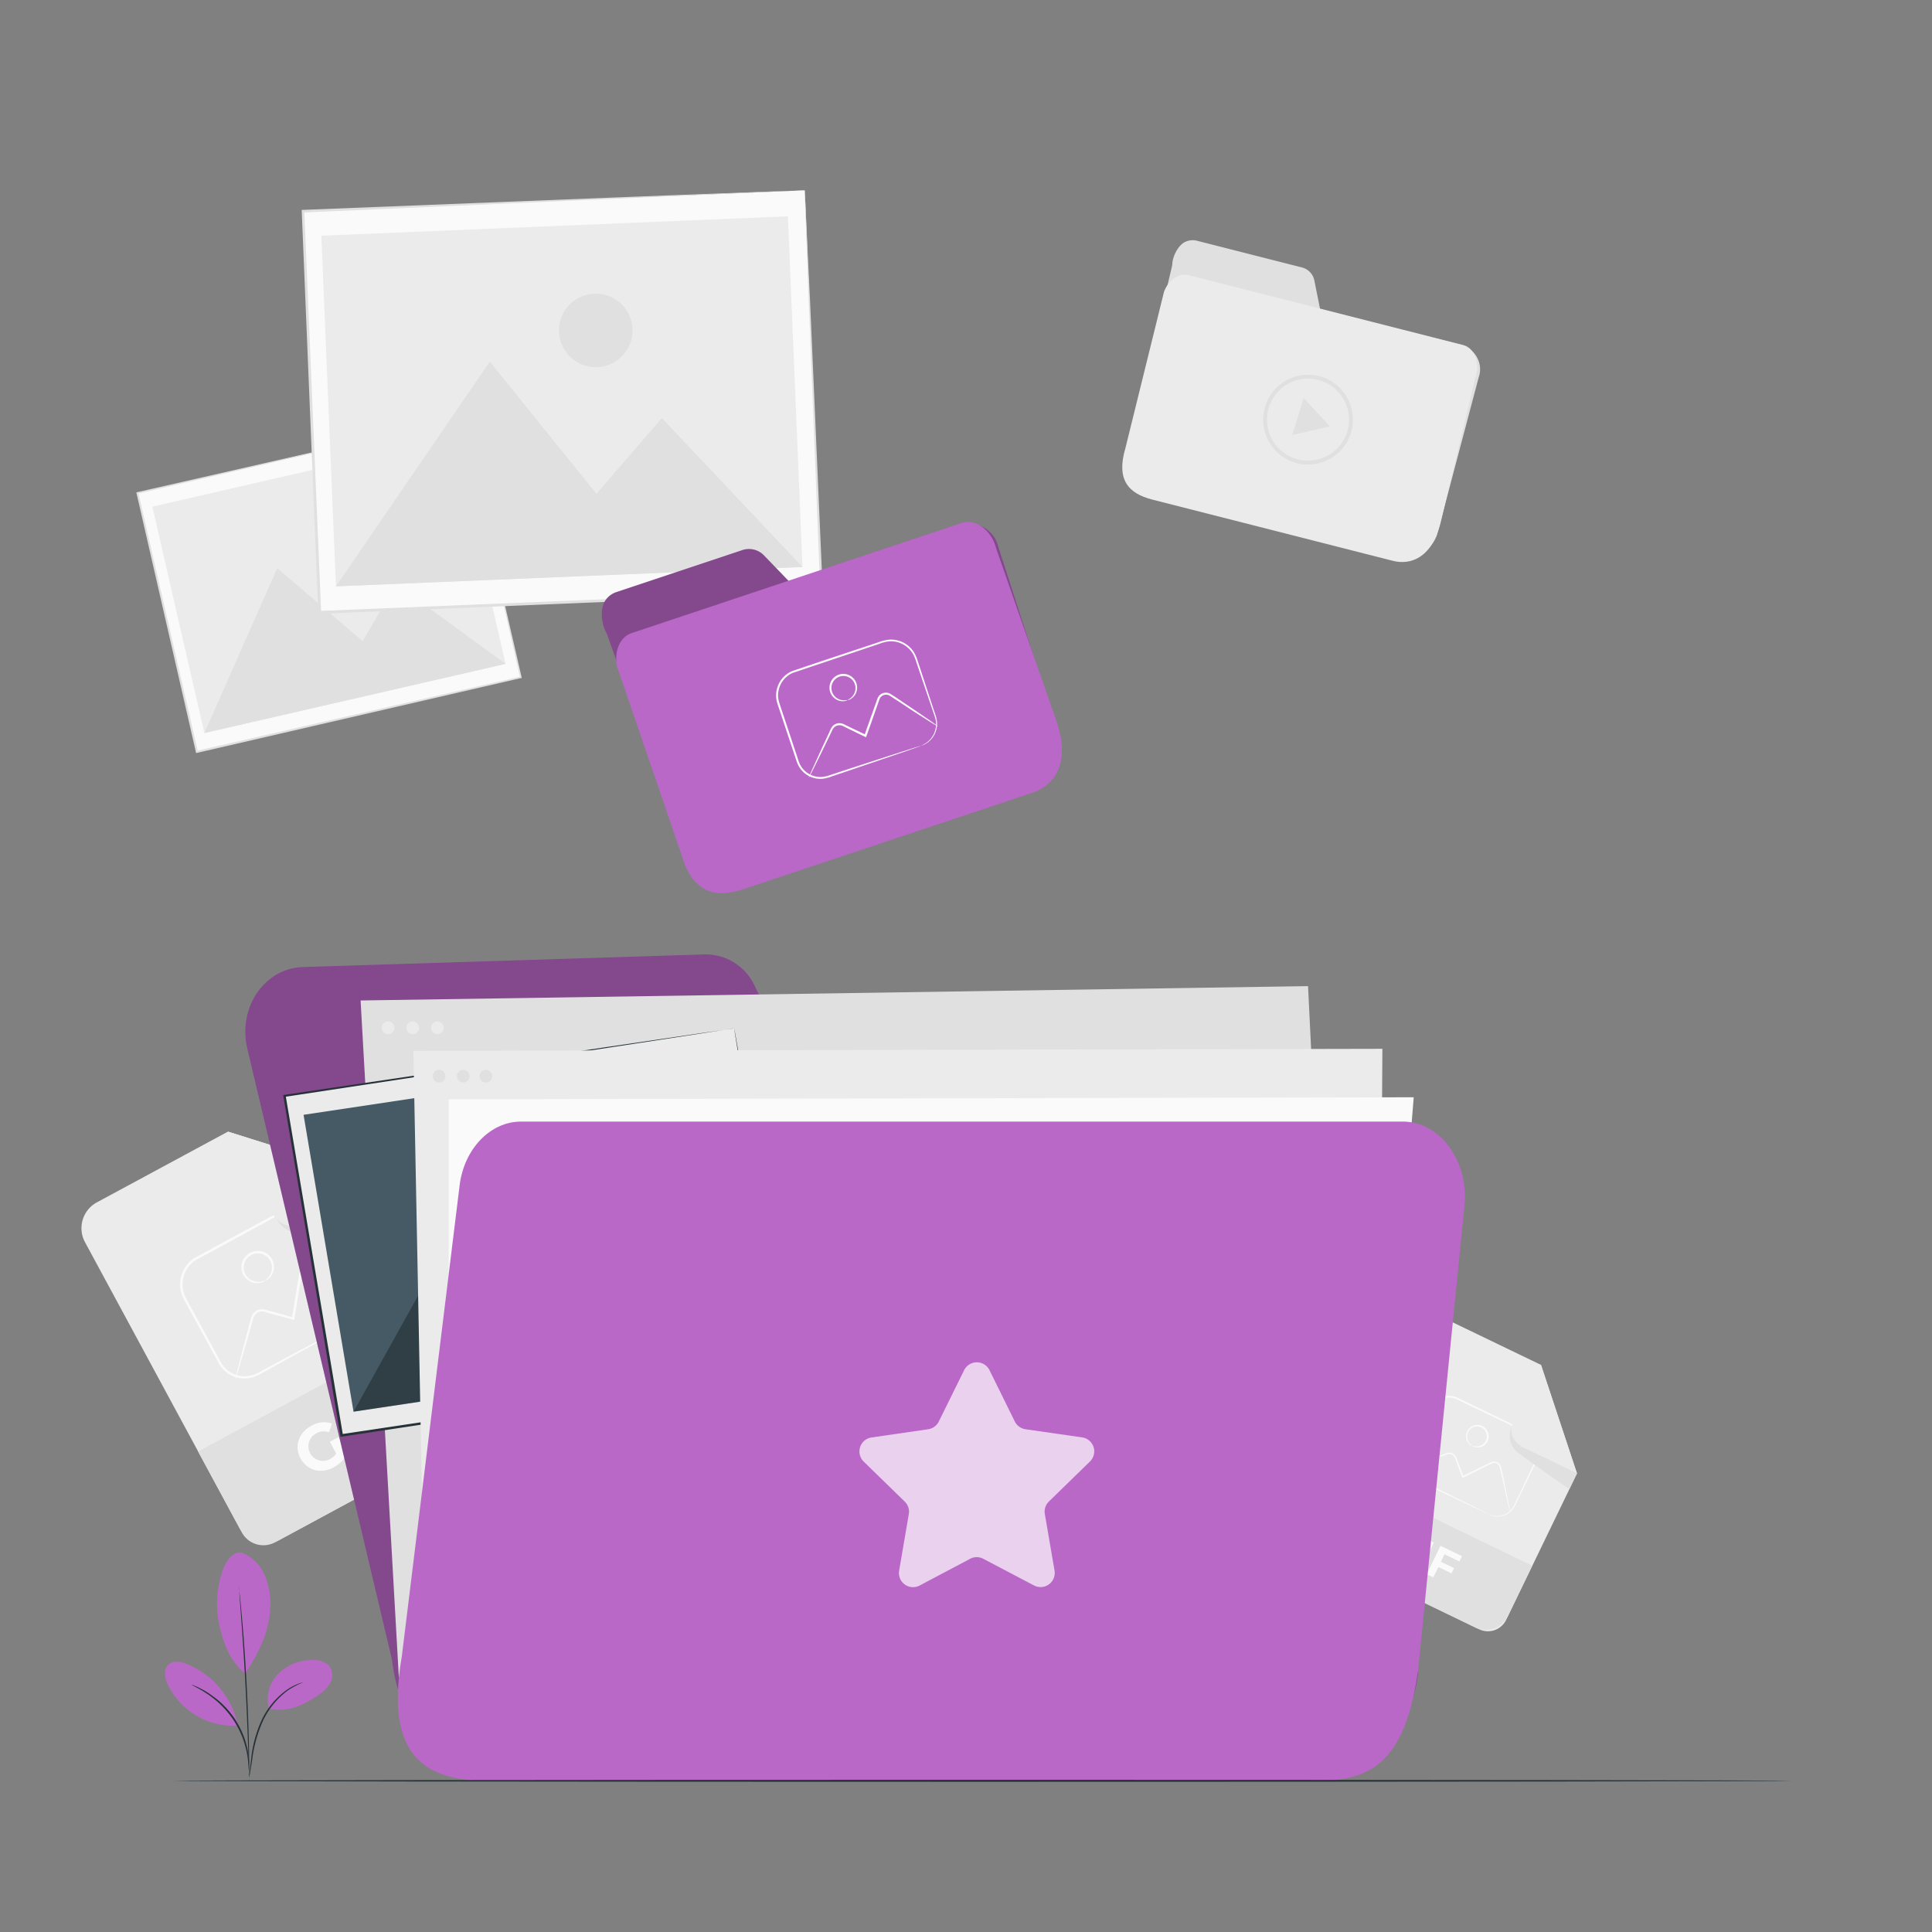 <svg xmlns="http://www.w3.org/2000/svg" viewBox="0 0 500 500"><rect x="0" y="0" width="500" height="500" fill="#808080" stroke="none"/><g id="freepik--background-complete--inject-2"><path d="M292,117l11.38-48.41c0-2.14,1.5-5.15,3.38-6a4.51,4.51,0,0,1,3-.29l27.11,6.9a4.34,4.34,0,0,1,3.3,3.48L341.64,80,377.1,89c4.82.8,6.82,5.26,5.6,8.6l-10.81,40.84c-1.72,4.71-6.88,7.28-11,6.23l-62.68-15.94C293.92,127.65,291.24,122.93,292,117Z" style="fill:#e0e0e0"></path><path d="M291.25,116l10-40.5c1.18-3.1,3.89-4.93,6.38-4.29L378.67,89.3c3,.77,4.47,4.77,3.13,8.56l-9,37.52c-2.37,9.33-8,10.85-12.29,9.77L298.24,129.3C291.84,127.67,288.88,124,291.25,116Z" style="fill:#ebebeb"></path><path d="M338.52,120.22a11.46,11.46,0,0,1-3.4-.52A11.61,11.61,0,1,1,349.63,112h0A11.64,11.64,0,0,1,338.52,120.22Zm0-22.24a10.62,10.62,0,1,0,10.15,13.73h0A10.62,10.62,0,0,0,338.53,98Z" style="fill:#e0e0e0"></path><polygon points="335.91 107.79 337.38 103.01 340.79 106.67 344.2 110.34 339.32 111.46 334.44 112.58 335.91 107.79" style="fill:#e0e0e0"></polygon><path d="M125.76,369.66,72.3,398.55A7.6,7.6,0,0,1,62,395.48l-40-74a7.61,7.61,0,0,1,3.07-10.31L59,292.86l40.86,12.86,29,53.63A7.61,7.61,0,0,1,125.76,369.66Z" style="fill:#ebebeb"></path><path d="M93.1,341.35s.44-.26,1.16-.87A7.23,7.23,0,0,0,96.4,337a6.94,6.94,0,0,0-.32-4.55c-.24-.53-.55-1.07-.86-1.64L91,323.16l-2.44-4.47-1.29-2.38A12.28,12.28,0,0,0,85.8,314a7.73,7.73,0,0,0-4.94-2.61,7.57,7.57,0,0,0-3,.21,12.42,12.42,0,0,0-2.82,1.28l-24.5,13.31a7.47,7.47,0,0,0-3.29,5.92,7.12,7.12,0,0,0,.65,3.35c.49,1,1.1,2.07,1.64,3.1L56,350.41c.51.92,1,1.93,1.53,2.75a7.22,7.22,0,0,0,2.14,2,7.09,7.09,0,0,0,5.48.77,11.93,11.93,0,0,0,2.5-1.13L70,353.54l4.49-2.41,13.57-7.21L91.79,342l1-.49a1.6,1.6,0,0,1,.34-.14,1.64,1.64,0,0,1-.31.2l-.94.55c-.88.48-2.1,1.17-3.65,2l-13.47,7.39L70.26,354l-2.38,1.3a12.22,12.22,0,0,1-2.61,1.19,7.59,7.59,0,0,1-8.24-3c-.61-.93-1-1.85-1.57-2.8L49,338.86c-.55-1-1.13-2-1.67-3.14a7.79,7.79,0,0,1-.71-3.63,8.12,8.12,0,0,1,3.57-6.43c8.73-4.81,17-9.21,24.58-13.3a12.65,12.65,0,0,1,3-1.32,8.11,8.11,0,0,1,3.17-.21,8.27,8.27,0,0,1,5.27,2.82,12.57,12.57,0,0,1,1.53,2.42c.43.81.86,1.6,1.28,2.38q1.24,2.34,2.4,4.49c1.53,2.86,2.91,5.45,4.12,7.73.31.57.6,1.11.86,1.68a7.3,7.3,0,0,1,.46,1.7,7.12,7.12,0,0,1-2.51,6.53A5.4,5.4,0,0,1,93.1,341.35Z" style="fill:#fafafa"></path><path d="M97.21,334.6a2.12,2.12,0,0,1-.61-.19l-1.68-.66c-1.53-.65-3.61-1.51-6.13-2.56l-4.21-1.8-2.35-1L81,327.87a2.09,2.09,0,0,0-1.19-.1,2.16,2.16,0,0,0-1.66,1.67c-.16.95-.32,1.92-.49,2.91-.34,2-.68,4-1,6.16-.16.95-.32,1.88-.47,2.76l-.06.35-.34-.1L70.22,340l-1.32-.38a3.27,3.27,0,0,0-1.22-.21,2.28,2.28,0,0,0-1.88,1.16,4.75,4.75,0,0,0-.39,1.12l-.33,1.17c-.22.77-.43,1.51-.64,2.23-.4,1.44-.79,2.77-1.14,4l-1.68,5.74c-.19.61-.35,1.12-.49,1.54a2.11,2.11,0,0,1-.2.53,1.93,1.93,0,0,1,.09-.56c.1-.43.22-.95.37-1.58.38-1.45.88-3.4,1.5-5.79.32-1.23.68-2.57,1.06-4q.3-1.1.6-2.25c.11-.38.21-.78.32-1.17a5,5,0,0,1,.43-1.25,2.88,2.88,0,0,1,2.34-1.48,3.82,3.82,0,0,1,1.42.23l1.33.37,5.55,1.54-.41.25c.15-.88.31-1.81.47-2.76l1-6.15q.26-1.5.51-2.94a2.74,2.74,0,0,1,2.15-2.12,2.68,2.68,0,0,1,1.51.14l1.23.54,2.34,1L89,330.77l6,2.75,1.63.77A3.48,3.48,0,0,1,97.21,334.6Z" style="fill:#fafafa"></path><path d="M68.55,331.44c0-.05.28-.23.71-.66a4,4,0,0,0,1.09-2.25,3.73,3.73,0,0,0-1.25-3.3,3.67,3.67,0,0,0-6,3.26,3.75,3.75,0,0,0,2.09,2.86,4,4,0,0,0,2.47.32,9,9,0,0,1,.94-.23,1.92,1.92,0,0,1-.88.47,3.9,3.9,0,0,1-2.72-.15,4.16,4.16,0,0,1-2.48-3.18,4.24,4.24,0,0,1,7-3.8,4.17,4.17,0,0,1,1.31,3.82A4,4,0,0,1,69.43,331,2,2,0,0,1,68.55,331.44Z" style="fill:#fafafa"></path><path d="M53.88,355.78h76a0,0,0,0,1,0,0v23.77a6.36,6.36,0,0,1-6.36,6.36H60.24a6.36,6.36,0,0,1-6.36-6.36V355.78A0,0,0,0,1,53.88,355.78Z" transform="translate(-165.29 88.29) rotate(-28.39)" style="fill:#e0e0e0"></path><path d="M59,292.86l11.26,20.82a7.06,7.06,0,0,0,9.58,2.86l20-10.82Z" style="fill:#ebebeb"></path><path d="M71.5,315.36s2.47,5.2,9.11,3.75c.25-.06.5-.13.74-.21,2.87-.94,21.73-7.19,21.52-7.58l-3-5.6-20,10.83S74.73,319.08,71.5,315.36Z" style="fill:#e0e0e0"></path><path d="M85.37,373.13l2.2-1.19,2.28,4.22a8.17,8.17,0,0,1-3.49,3.59c-3.27,1.77-6.89.83-8.58-2.31s-.5-6.67,2.81-8.46a6.32,6.32,0,0,1,5.32-.56l-.77,2.26a4,4,0,0,0-3.32.28,3.78,3.78,0,1,0,3.56,6.67A4.22,4.22,0,0,0,87,376.17Z" style="fill:#fafafa"></path><path d="M87.07,365.71l2.4-1.3,5.62,10.39-2.4,1.3Z" style="fill:#fafafa"></path><path d="M95.38,363.71l1.49,2.74,4.81-2.6,1,1.93-4.81,2.61,2,3.78-2.41,1.3-5.62-10.39,7.86-4.25,1,1.93Z" style="fill:#fafafa"></path><path d="M382.79,421.65,345,403.39a5.25,5.25,0,0,1-2.44-7l25.26-52.28a5.25,5.25,0,0,1,7-2.44l24,11.57,9.31,28.07L389.8,419.2A5.25,5.25,0,0,1,382.79,421.65Z" style="fill:#ebebeb"></path><path d="M385.44,391.92s.32.14.95.3a5,5,0,0,0,2.8-.19,4.75,4.75,0,0,0,1.7-1.11,5.07,5.07,0,0,0,.72-.91c.2-.35.38-.74.57-1.15.76-1.61,1.64-3.44,2.6-5.45.48-1,1-2.07,1.51-3.18l.81-1.68a8.16,8.16,0,0,0,.7-1.77,5.38,5.38,0,0,0-.53-3.81A5.21,5.21,0,0,0,396,371.4a8.65,8.65,0,0,0-1.86-1.06L376.75,362a5.2,5.2,0,0,0-4.65.55,5,5,0,0,0-1.61,1.72c-.37.69-.71,1.45-1.07,2.17-1.41,2.9-2.76,5.7-4.05,8.36-.31.67-.68,1.33-.93,2a5,5,0,0,0-.26,2,4.89,4.89,0,0,0,1.79,3.38,7.77,7.77,0,0,0,1.64.94l1.68.82,3.16,1.54,9.52,4.68,2.58,1.29.67.35.22.13a.75.75,0,0,1-.24-.09l-.69-.31-2.61-1.21-9.59-4.56-3.17-1.51-1.69-.81a8,8,0,0,1-1.71-1,5.19,5.19,0,0,1-1.94-3.63,5.13,5.13,0,0,1,.27-2.19c.27-.71.62-1.32.93-2,1.28-2.67,2.63-5.47,4-8.37.36-.73.68-1.45,1.08-2.2a5.4,5.4,0,0,1,1.75-1.87,5.61,5.61,0,0,1,5-.6c6.22,2.95,12,5.81,17.38,8.39a9.14,9.14,0,0,1,1.93,1.12,5.76,5.76,0,0,1,2,5.78,8.76,8.76,0,0,1-.74,1.83l-.82,1.68c-.53,1.1-1.05,2.15-1.54,3.16L392.4,389c-.2.4-.38.79-.6,1.16a4.74,4.74,0,0,1-.76.94,4.85,4.85,0,0,1-1.79,1.12,5,5,0,0,1-2.88.12A3.57,3.57,0,0,1,385.44,391.92Z" style="fill:#fafafa"></path><path d="M390.87,391.5a1.94,1.94,0,0,1-.13-.42c-.09-.32-.19-.72-.31-1.21-.26-1.12-.61-2.63-1-4.46-.22-1-.45-2-.7-3.09-.13-.56-.26-1.13-.39-1.72-.07-.29-.13-.59-.2-.89a1.48,1.48,0,0,0-2-1l-1.83.9-3.87,1.91-1.73.85-.22.11-.08-.23L377,378.56l-.32-.9a2.4,2.4,0,0,0-.37-.77,1.63,1.63,0,0,0-1.42-.58,3.24,3.24,0,0,0-.78.23l-.79.29-1.5.55-2.7,1-3.9,1.38-1.05.35a1.64,1.64,0,0,1-.38.1s.11-.08.35-.18l1-.42,3.84-1.51,2.68-1,1.5-.57.79-.3a3.72,3.72,0,0,1,.87-.27,2,2,0,0,1,1.78.72,2.84,2.84,0,0,1,.44.89l.33.89c.45,1.2.91,2.45,1.38,3.73l-.3-.13,1.73-.85,3.87-1.9,1.85-.9a1.88,1.88,0,0,1,2.05.35,1.74,1.74,0,0,1,.53.9c.07.3.14.61.2.91.13.59.25,1.16.37,1.72.23,1.11.44,2.15.64,3.1.38,1.85.68,3.37.91,4.5l.22,1.22A1.32,1.32,0,0,1,390.87,391.5Z" style="fill:#fafafa"></path><path d="M381.07,374.18s.24.06.65.12a2.68,2.68,0,0,0,1.7-.29,2.61,2.61,0,0,0,1.35-2,2.54,2.54,0,1,0-5,.26,2.72,2.72,0,0,0,.82,1.51c.31.29.53.4.51.44s-.25,0-.62-.31a2.67,2.67,0,0,1-1-1.58,2.85,2.85,0,0,1,.78-2.67,2.92,2.92,0,0,1,5,2.4,2.88,2.88,0,0,1-1.61,2.27,2.72,2.72,0,0,1-1.87.18A1.4,1.4,0,0,1,381.07,374.18Z" style="fill:#fafafa"></path><path d="M342.2,392.75h52.45a0,0,0,0,1,0,0V407.2a6.36,6.36,0,0,1-6.36,6.36H348.56a6.36,6.36,0,0,1-6.36-6.36V392.75A0,0,0,0,1,342.2,392.75Z" transform="translate(212.07 -120.13) rotate(25.79)" style="fill:#e0e0e0"></path><path d="M398.8,353.23,391.69,368a4.89,4.89,0,0,0,2.27,6.52l14.15,6.83Z" style="fill:#ebebeb"></path><path d="M391.26,369.33a5.44,5.44,0,0,0,1.58,6.62l.42.33c1.69,1.22,12.8,9.26,12.94,9l1.91-4L394,374.47S390.48,372.64,391.26,369.33Z" style="fill:#e0e0e0"></path><path d="M364.52,400.44l1.56.75-1.44,3a5.69,5.69,0,0,1-3.43-.5,4.23,4.23,0,1,1,3.71-7.58,4.36,4.36,0,0,1,2.46,2.75l-1.58.48a2.74,2.74,0,0,0-1.5-1.75,2.61,2.61,0,1,0-2.29,4.69,2.94,2.94,0,0,0,1.47.33Z" style="fill:#fafafa"></path><path d="M369.36,398.39l1.7.82-3.55,7.35-1.7-.83Z" style="fill:#fafafa"></path><path d="M373.84,402.24l-.93,1.94,3.4,1.64-.66,1.36-3.4-1.64-1.3,2.68-1.7-.82,3.55-7.35,5.55,2.68-.65,1.37Z" style="fill:#fafafa"></path><rect x="42.18" y="117.07" width="86.02" height="68.77" transform="translate(-31.75 22.92) rotate(-12.94)" style="fill:#fafafa"></rect><path d="M119.41,108.31l-.41.11-1.17.28-4.55,1.07-17.15,4-60.51,14,.17-.27c4.59,20,9.85,42.82,15.42,67h0l-.3-.19,83.85-19.22-.16.25-11.06-48.63c-1.32-5.86-2.36-10.46-3.07-13.6-.35-1.57-.62-2.77-.8-3.59s-.26-1.25-.26-1.25.1.4.29,1.2.48,2,.84,3.54c.73,3.13,1.8,7.7,3.17,13.52L135,175.29l0,.2-.2,0L51,194.84l-.25.06-.05-.25h0c-5.55-24.2-10.79-47.07-15.37-67l-.05-.22.22-.05,60.7-13.83,17.13-3.87,4.52-1,1.15-.25Z" style="fill:#e0e0e0"></path><rect x="45.14" y="121.41" width="79.98" height="60.11" transform="translate(-31.75 22.91) rotate(-12.94)" style="fill:#ebebeb"></rect><polygon points="52.89 189.71 71.75 147.04 93.85 165.95 102.49 151.14 130.84 171.81 52.89 189.71" style="fill:#e0e0e0"></polygon><path d="M94.75,137.06a6.3,6.3,0,1,1-7.55-4.73A6.3,6.3,0,0,1,94.75,137.06Z" style="fill:#e0e0e0"></path><rect x="80.52" y="51.9" width="129.98" height="103.92" transform="translate(-4.19 6.14) rotate(-2.38)" style="fill:#fafafa"></rect><path d="M208.28,49.24s-.22,0-.63,0l-1.82.09-7.05.34-26.59,1.19L78.43,55l.32-.35c1.3,30.9,2.78,66.33,4.36,103.82h0l-.39-.36,129.87-5.34-.3.32c-1.23-31.26-2.26-57.18-3-75.31-.34-9.06-.61-16.17-.8-21-.08-2.42-.15-4.28-.19-5.56s-.05-1.93-.05-1.93.05.62.11,1.86.15,3.1.27,5.49c.22,4.86.54,11.94,1,21,.8,18.17,1.93,44.15,3.3,75.5l0,.31h-.32L82.75,158.85h-.38v-.37h0c-1.55-37.49-3-72.92-4.28-103.82l0-.34h.34l94-3.74,26.51-1,7-.25,1.79,0Z" style="fill:#e0e0e0"></path><rect x="85" y="58.45" width="120.85" height="90.83" transform="translate(-4.19 6.13) rotate(-2.38)" style="fill:#ebebeb"></rect><polygon points="86.94 151.75 126.76 93.58 154.36 127.79 171.29 108.19 207.68 146.73 86.94 151.75" style="fill:#e0e0e0"></polygon><path d="M163.69,85.13a9.51,9.51,0,1,1-9.9-9.12A9.51,9.51,0,0,1,163.69,85.13Z" style="fill:#e0e0e0"></path></g><g id="freepik--folder-2--inject-2"><path d="M177.44,221.57,157.05,164c-1.37-2.24-1.86-6.31-.48-8.45a5.49,5.49,0,0,1,2.88-2.29l32.6-10.87a5.4,5.4,0,0,1,5.73,1.41l6.36,6.61,42.68-14.19c5.51-2.37,10.54.91,11.5,5.17l15.95,49.39c1.35,6-2.28,12.1-7.23,13.75l-75.38,25.14C186.48,231.36,180.59,228.26,177.44,221.57Z" style="fill:#BA68C8"></path><g style="opacity:0.3"><path d="M177.44,221.57,157.05,164c-1.37-2.24-1.86-6.31-.48-8.45a5.49,5.49,0,0,1,2.88-2.29l32.6-10.87a5.4,5.4,0,0,1,5.73,1.41l6.36,6.61,42.68-14.19c5.51-2.37,10.54.91,11.5,5.17l15.95,49.39c1.35,6-2.28,12.1-7.23,13.75l-75.38,25.14C186.48,231.36,180.59,228.26,177.44,221.57Z"></path></g><path d="M176.3,221l-16.59-48.48c-.85-4,.75-7.68,3.74-8.68l85.49-28.51c3.62-1.2,7.79,2,8.92,6.77l15.63,44.75c3.74,11.22-1.11,16.56-6.22,18.27l-74.91,25C184.66,232.67,179.14,230.78,176.3,221Z" style="fill:#BA68C8"></path><path d="M238.32,193s.4-.15,1.09-.55a6.05,6.05,0,0,0,2.29-2.56,6,6,0,0,0,.4-3.84c-.13-.47-.3-1-.48-1.49l-2.38-7-1.38-4.08c-.24-.7-.48-1.43-.73-2.17a10.29,10.29,0,0,0-.89-2.14A6.61,6.61,0,0,0,230,166a10.59,10.59,0,0,0-2.54.66l-22.34,7.5a6.36,6.36,0,0,0-3.61,4.45,6.1,6.1,0,0,0,.06,2.88c.26.93.61,1.89.91,2.82q1.88,5.63,3.59,10.81c.3.84.54,1.74.87,2.51a5.94,5.94,0,0,0,5.94,3.43,9.91,9.91,0,0,0,2.25-.57l2.18-.72,4.09-1.34,12.35-4,3.37-1.07.88-.27.3-.07-.29.13-.86.31-3.33,1.17-12.3,4.19-4.08,1.38-2.17.73a10.17,10.17,0,0,1-2.34.61,6.4,6.4,0,0,1-6.43-3.68c-.38-.86-.6-1.69-.91-2.56L202,184.52c-.31-1-.65-1.85-.93-2.86a6.58,6.58,0,0,1-.06-3.12,6.84,6.84,0,0,1,3.91-4.83c8-2.73,15.51-5.19,22.41-7.49a11.2,11.2,0,0,1,2.65-.67,7,7,0,0,1,6.64,3.41,10.38,10.38,0,0,1,.92,2.24c.25.74.49,1.46.72,2.17.47,1.42.92,2.79,1.34,4.09.86,2.6,1.63,5,2.31,7,.17.52.34,1,.46,1.52a6.33,6.33,0,0,1,.14,1.48,6,6,0,0,1-3,5.07A4.57,4.57,0,0,1,238.32,193Z" style="fill:#fafafa"></path><path d="M242.73,188a2.19,2.19,0,0,1-.48-.25L241,187l-4.73-3L233,181.83l-1.81-1.18-.94-.61a1.8,1.8,0,0,0-1-.25,1.82,1.82,0,0,0-1.63,1.14l-.83,2.36-1.76,5c-.28.77-.54,1.52-.8,2.23l-.1.29-.27-.13-4.38-2.12-1-.5a2.8,2.8,0,0,0-1-.36,2,2,0,0,0-1.74.7,3.6,3.6,0,0,0-.49.87l-.44.92-.86,1.77-1.53,3.16-2.24,4.53-.63,1.22a2.84,2.84,0,0,1-.25.41,1.53,1.53,0,0,1,.16-.46c.14-.34.32-.75.54-1.25.52-1.16,1.23-2.71,2.09-4.6.45-1,.94-2.05,1.47-3.19.27-.58.54-1.17.83-1.78.14-.31.29-.62.43-.94a4.76,4.76,0,0,1,.54-1,2.44,2.44,0,0,1,2.17-.89,3.13,3.13,0,0,1,1.15.4l1,.49,4.4,2.1-.38.15c.26-.71.52-1.46.79-2.23l1.78-5,.85-2.37a2.3,2.3,0,0,1,2.1-1.45,2.25,2.25,0,0,1,1.24.34l1,.62,1.79,1.21,3.21,2.16,4.64,3.17,1.24.89A2.17,2.17,0,0,1,242.73,188Z" style="fill:#fafafa"></path><path d="M219.33,181.19s.26-.14.68-.44a3.34,3.34,0,0,0,1.24-1.71,3.19,3.19,0,0,0-.55-2.94,3.15,3.15,0,0,0-3.4-1,3.11,3.11,0,0,0-2.12,2.83,3.15,3.15,0,0,0,1.32,2.68,3.34,3.34,0,0,0,2,.63,7.79,7.79,0,0,1,.82-.06s-.25.19-.8.27a3.33,3.33,0,0,1-2.25-.52,3.54,3.54,0,0,1-1.6-3,3.58,3.58,0,0,1,6.41-2.14,3.54,3.54,0,0,1,.53,3.37,3.34,3.34,0,0,1-1.49,1.76C219.64,181.19,219.34,181.22,219.33,181.19Z" style="fill:#fafafa"></path></g><g id="freepik--folder-1--inject-2"><path d="M101.43,429.46,64,271.37c-1.57-6.62.54-13.75,5.71-17.86a14.46,14.46,0,0,1,9-3.25L182.31,247a14,14,0,0,1,13,8.14l10.32,21.42,131.47.13c9.66,0,19.8,13.4,18.65,24.65L367,433c-1.63,15.88-15.65,27.83-29.28,27.83H130C115.76,460.87,103.71,448.44,101.43,429.46Z" style="fill:#BA68C8"></path><g style="opacity:0.3"><path d="M101.43,429.46,64,271.37c-1.57-6.62.54-13.75,5.71-17.86a14.46,14.46,0,0,1,9-3.25L182.31,247a14,14,0,0,1,13,8.14l10.32,21.42,131.47.13c9.66,0,19.8,13.4,18.65,24.65L367,433c-1.63,15.88-15.65,27.83-29.28,27.83H130C115.76,460.87,103.71,448.44,101.43,429.46Z"></path></g><polygon points="103.22 434.06 93.32 258.92 338.52 255.21 347.12 430.74 103.22 434.06" style="fill:#e0e0e0"></polygon><path d="M102.1,266.1a1.64,1.64,0,1,1-1.64-1.77A1.7,1.7,0,0,1,102.1,266.1Z" style="fill:#ebebeb"></path><path d="M108.46,266.1a1.64,1.64,0,1,1-1.64-1.77A1.7,1.7,0,0,1,108.46,266.1Z" style="fill:#ebebeb"></path><path d="M114.83,266.1a1.64,1.64,0,1,1-1.64-1.77A1.71,1.71,0,0,1,114.83,266.1Z" style="fill:#ebebeb"></path><polygon points="189.99 266.1 204.78 354 88.41 371.48 73.62 283.58 189.99 266.1" style="fill:#ebebeb"></polygon><path d="M190,266.1l-.56.1-1.63.26-6.32,1-23.81,3.65-84,12.76.25-.33c4.42,26.16,9.47,56.15,14.83,87.89h0l-.39-.27,116.38-17.43-.24.31c-4.39-26.48-8-48.42-10.58-63.77-1.26-7.68-2.25-13.7-2.93-17.83-.33-2.05-.58-3.62-.76-4.7s-.24-1.64-.24-1.64.11.52.3,1.57.46,2.62.81,4.64c.71,4.11,1.74,10.11,3.06,17.75,2.63,15.38,6.38,37.37,10.9,63.9l.05.26-.28,0L88.46,371.8l-.33.05-.06-.32h0c-5.33-31.74-10.36-61.73-14.75-87.9l0-.28.3,0,84.25-12.5,23.77-3.5,6.27-.9,1.6-.23Z" style="fill:#263238"></path><polygon points="91.49 365.34 199.69 349.09 186.76 272.26 78.56 288.51 91.49 365.34" style="fill:#455a64"></polygon><g style="opacity:0.3"><polygon points="91.49 365.34 121.25 311.91 149.68 338.27 162.87 319.91 199.69 349.09 91.49 365.34"></polygon></g><g style="opacity:0.3"><path d="M153.61,301.05a8.23,8.23,0,0,1-7.17,9.33,8.59,8.59,0,0,1-9.87-6.77,8.22,8.22,0,0,1,7.16-9.33A8.58,8.58,0,0,1,153.61,301.05Z"></path></g><polygon points="110.29 442.37 106.98 271.96 357.76 271.43 356.73 439.83 110.29 442.37" style="fill:#ebebeb"></polygon><path d="M121.52,278.63a1.64,1.64,0,1,1-1.64-1.77A1.71,1.71,0,0,1,121.52,278.63Z" style="fill:#e0e0e0"></path><path d="M127.39,278.63a1.64,1.64,0,1,1-1.63-1.77A1.7,1.7,0,0,1,127.39,278.63Z" style="fill:#e0e0e0"></path><path d="M115.28,278.63a1.64,1.64,0,1,1-1.64-1.77A1.71,1.71,0,0,1,115.28,278.63Z" style="fill:#e0e0e0"></path><polygon points="116.12 446.53 116.12 284.5 365.87 283.97 352.46 450.01 116.12 446.53" style="fill:#fafafa"></polygon><path d="M104,428.59l14.94-121.75c1.16-9.52,7.94-16.58,15.93-16.58H363c9.65,0,17.14,10.17,16,21.72L367,432.27c-3.5,25-13.11,28.6-26.74,28.6H127.08C112.82,460.87,99,457.29,104,428.59Z" style="fill:#BA68C8"></path><g style="opacity:0.7"><path d="M256.07,354.58l6.56,13.31a3.7,3.7,0,0,0,2.76,2L280.07,372a3.65,3.65,0,0,1,2,6.24l-10.62,10.35a3.68,3.68,0,0,0-1.05,3.24l2.51,14.62a3.66,3.66,0,0,1-5.31,3.86l-13.13-6.9a3.65,3.65,0,0,0-3.4,0L238,410.33a3.65,3.65,0,0,1-5.3-3.86l2.5-14.62a3.65,3.65,0,0,0-1.05-3.24l-10.62-10.35a3.66,3.66,0,0,1,2-6.24l14.68-2.13a3.66,3.66,0,0,0,2.75-2l6.57-13.31A3.66,3.66,0,0,1,256.07,354.58Z" style="fill:#fff"></path></g></g><g id="freepik--Floor--inject-2"><path d="M44.82,460.87c0-.14,93.77-.26,209.4-.26s209.43.12,209.43.26-93.75.26-209.43.26S44.82,461,44.82,460.87Z" style="fill:#263238"></path></g><g id="freepik--Plant--inject-2"><path d="M62.54,401.8a11,11,0,0,1,6.09,6.14,19.36,19.36,0,0,1,1.27,8.74c-.31,5.73-3.21,11.67-6.44,16.42-5-3.91-6.56-11.15-7.11-14.87-.85-5.88,1.16-17,6.19-16.43" style="fill:#BA68C8"></path><path d="M69.59,442.18a9.42,9.42,0,0,1,2.52-9.13,12.5,12.5,0,0,1,9-3.42,5.28,5.28,0,0,1,4.16,1.59,4,4,0,0,1,.3,4.07,8.14,8.14,0,0,1-2.85,3.15c-4,2.85-8.4,4.87-13.18,3.74" style="fill:#BA68C8"></path><path d="M64.45,460a6.37,6.37,0,0,1,.1-1.18c.1-.83.24-1.91.4-3.2a32.65,32.65,0,0,1,2.68-10.29,20.22,20.22,0,0,1,6.8-8.13,14.36,14.36,0,0,1,2.88-1.48c.36-.14.65-.2.84-.26s.3-.08.3-.06a21.15,21.15,0,0,0-3.85,2,20.92,20.92,0,0,0-6.6,8.07,35.51,35.51,0,0,0-2.76,10.15c-.22,1.35-.39,2.43-.53,3.18A7.75,7.75,0,0,1,64.45,460Z" style="fill:#263238"></path><path d="M61.75,410.42a1.85,1.85,0,0,1,.09.51c0,.38.1.86.17,1.46.15,1.27.33,3.12.53,5.39.42,4.56.9,10.86,1.27,17.83s.57,13.29.65,17.86c0,2.29.05,4.14.05,5.42,0,.6,0,1.09,0,1.47a2.2,2.2,0,0,1,0,.51,2.85,2.85,0,0,1,0-.51q0-.57-.06-1.47c0-1.33-.11-3.17-.19-5.41-.15-4.57-.39-10.88-.76-17.85s-.81-13.26-1.15-17.82c-.16-2.24-.3-4.08-.4-5.4,0-.61-.07-1.09-.09-1.47A2.92,2.92,0,0,1,61.75,410.42Z" style="fill:#263238"></path><path d="M61.49,446.13a22.07,22.07,0,0,0-13-15.44c-1.64-.68-3.77-1.06-5,.21s-.83,3.4-.09,5a18.84,18.84,0,0,0,18,10.68" style="fill:#BA68C8"></path><path d="M49.61,436a6.67,6.67,0,0,1,1,.39,9,9,0,0,1,1.18.55,14.89,14.89,0,0,1,1.52.83A20.28,20.28,0,0,1,55.11,439,23.68,23.68,0,0,1,57,440.49a25,25,0,0,1,3.64,4.15,24.69,24.69,0,0,1,2.52,4.92,22.85,22.85,0,0,1,.7,2.31c.2.73.3,1.43.41,2.06s.13,1.22.18,1.72a10.06,10.06,0,0,1,0,1.31,5.38,5.38,0,0,1-.06,1.11c-.09,0,0-1.59-.44-4.09a18.44,18.44,0,0,0-.46-2,21.8,21.8,0,0,0-.72-2.27,25,25,0,0,0-2.51-4.81,26,26,0,0,0-3.55-4.11,21.62,21.62,0,0,0-1.83-1.52c-.58-.47-1.17-.84-1.69-1.19C51.06,436.7,49.58,436.13,49.61,436Z" style="fill:#263238"></path></g></svg>